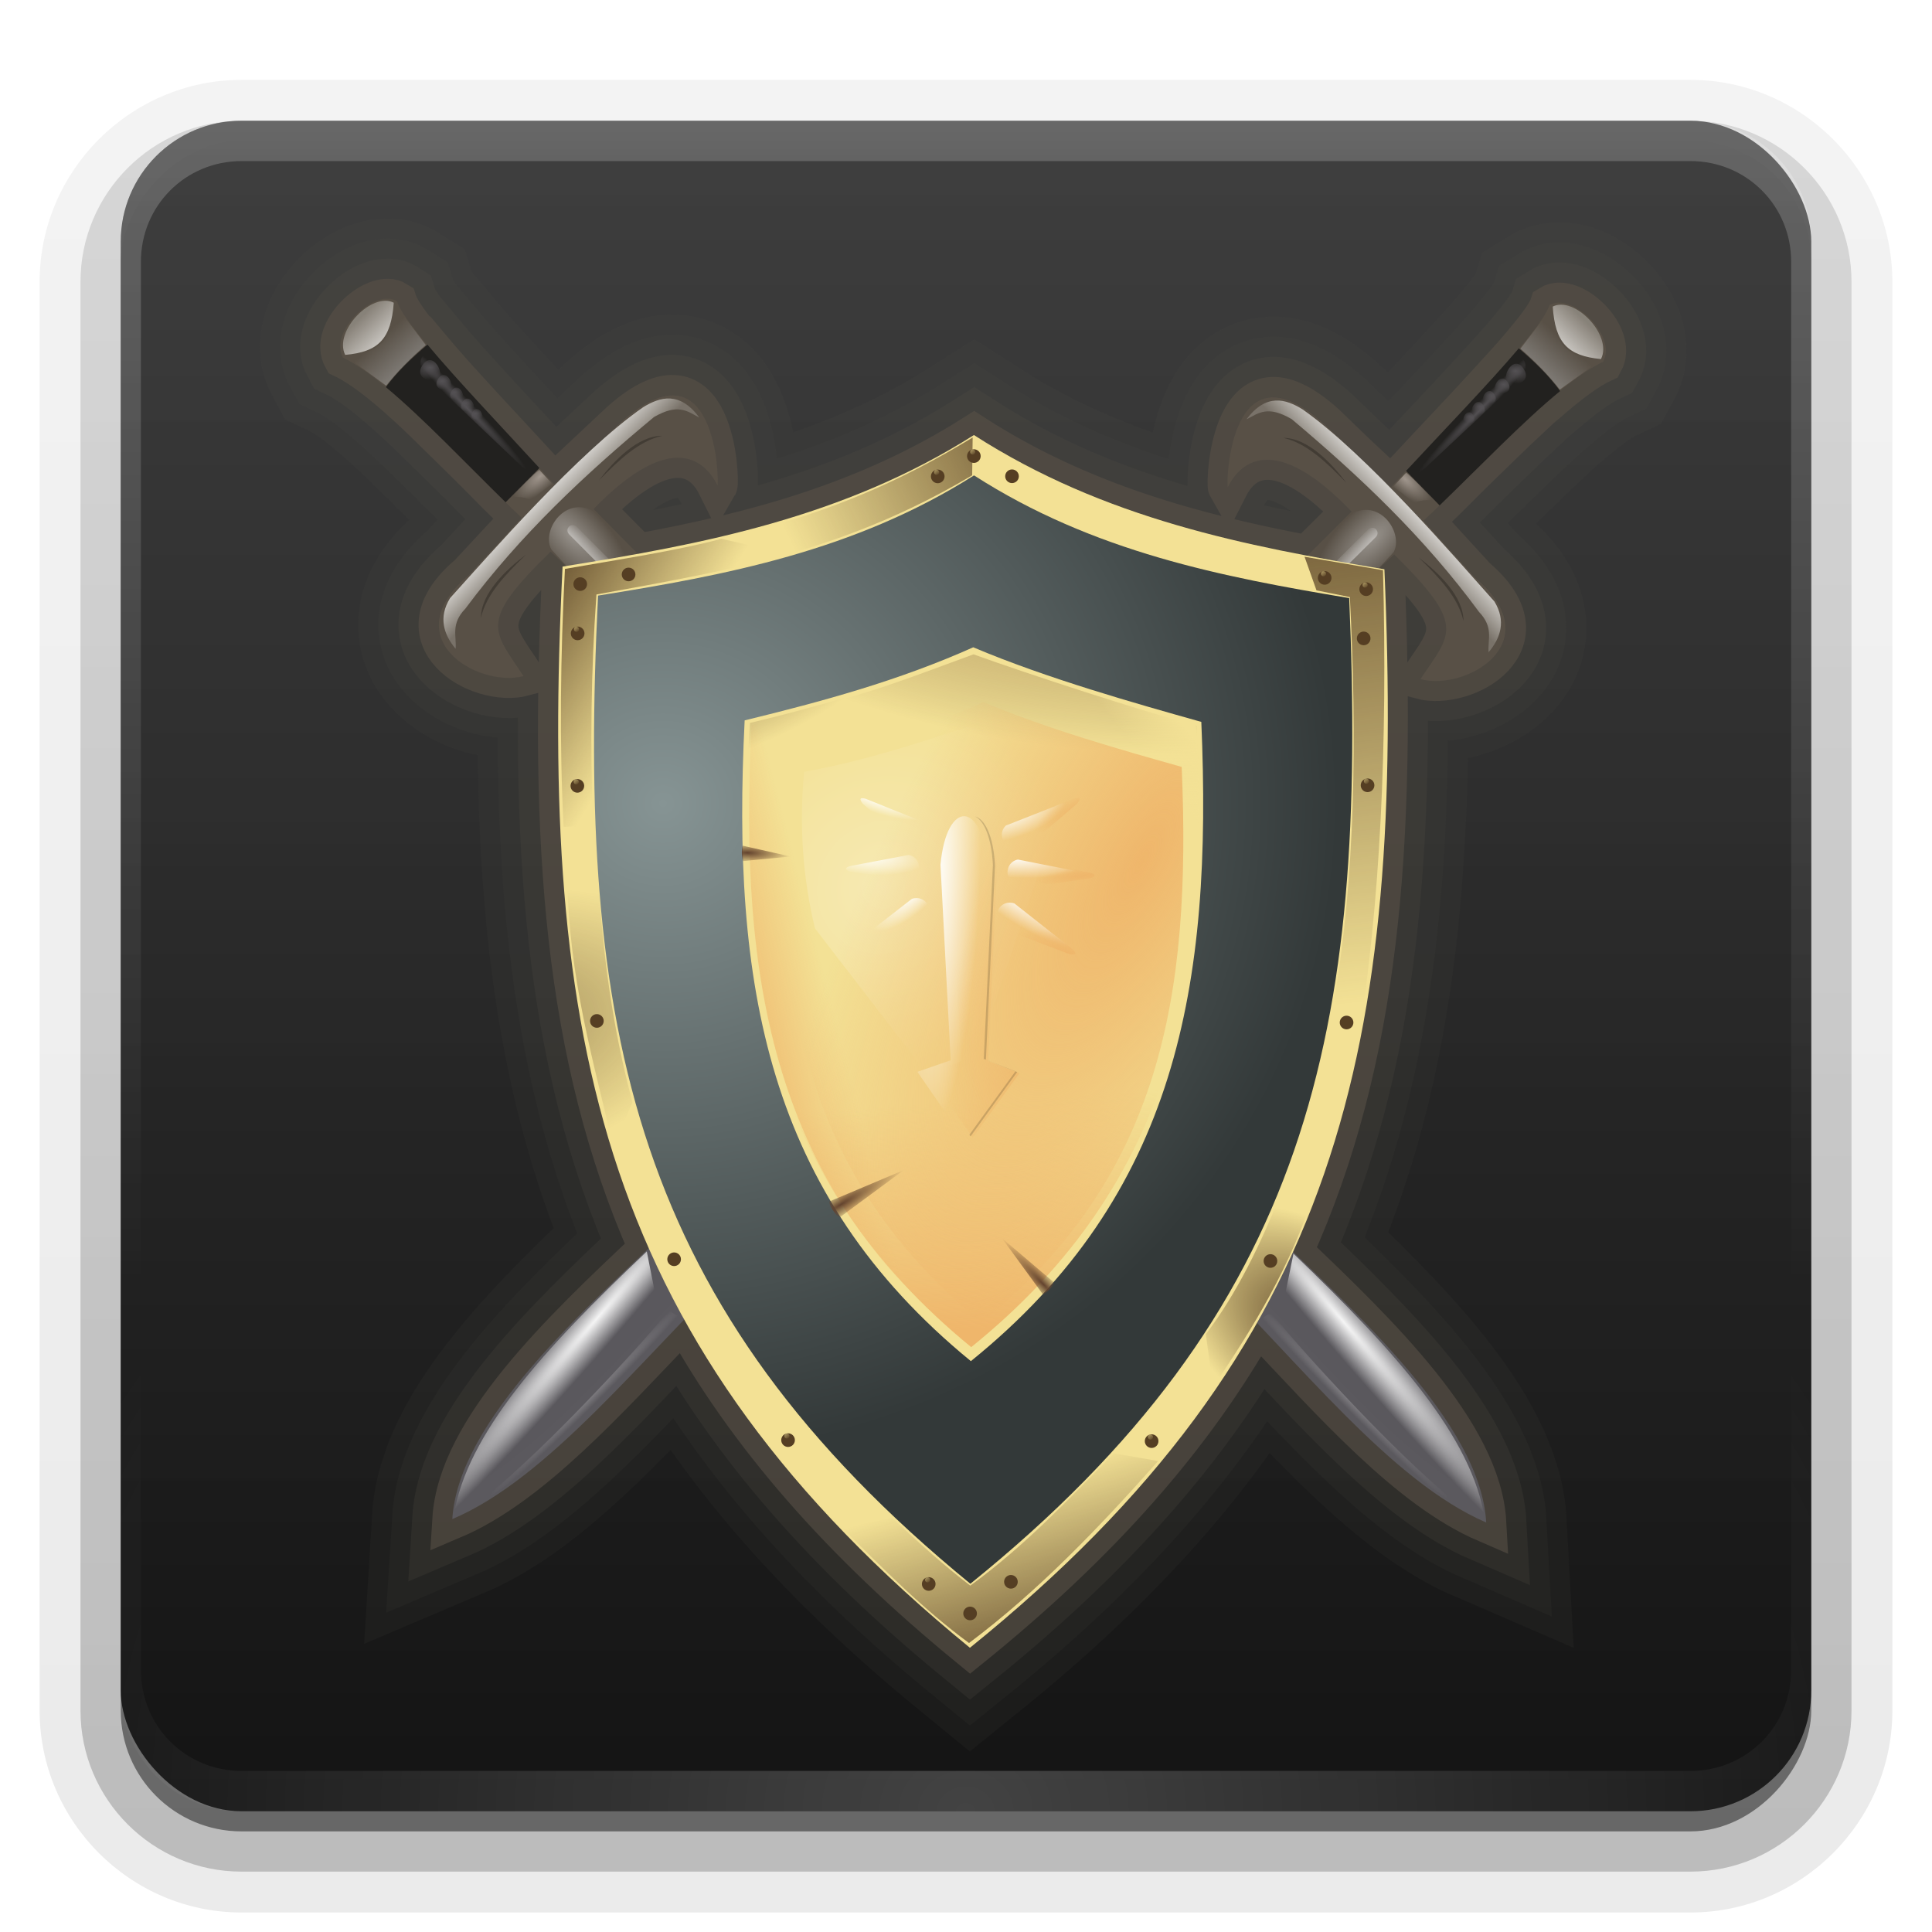 <?xml version="1.0" encoding="UTF-8"?>
<svg id="svg2408" width="96" height="96" version="1.0" xmlns="http://www.w3.org/2000/svg" xmlns:cc="http://creativecommons.org/ns#" xmlns:dc="http://purl.org/dc/elements/1.1/" xmlns:rdf="http://www.w3.org/1999/02/22-rdf-syntax-ns#" xmlns:xlink="http://www.w3.org/1999/xlink">
 <defs id="defs2410">
  <linearGradient id="ButtonShadow" x1="45.448" x2="45.448" y1="92.54" y2="7.016" gradientTransform="scale(1.006 .994)" gradientUnits="userSpaceOnUse">
   <stop id="stop3750" offset="0"/>
   <stop id="stop3752" stop-opacity=".588" offset="1"/>
  </linearGradient>
  <linearGradient id="linearGradient3737">
   <stop id="stop3739" stop-color="#fff" offset="0"/>
   <stop id="stop3741" stop-color="#fff" stop-opacity="0" offset="1"/>
  </linearGradient>
  <filter id="filter3174" color-interpolation-filters="sRGB">
   <feGaussianBlur id="feGaussianBlur3176" stdDeviation="1.71"/>
  </filter>
  <linearGradient id="linearGradient3188" x1="36.357" x2="36.357" y1="6" y2="63.893" gradientUnits="userSpaceOnUse" xlink:href="#linearGradient3737"/>
  <filter id="filter3794" x="-.192" y="-.192" width="1.384" height="1.384" color-interpolation-filters="sRGB">
   <feGaussianBlur id="feGaussianBlur3796" stdDeviation="5.28"/>
  </filter>
  <linearGradient id="linearGradient3613" x1="48" x2="48" y1="20.221" y2="138.66" gradientUnits="userSpaceOnUse" xlink:href="#linearGradient3737"/>
  <radialGradient id="radialGradient3619" cx="48" cy="90.172" r="42" gradientTransform="matrix(1.157 0 0 .996 -7.551 .197)" gradientUnits="userSpaceOnUse" xlink:href="#linearGradient3737"/>
  <clipPath id="clipPath3613">
   <rect id="rect3615" x="6" y="6" width="84" height="84" rx="6" ry="6" fill="#fff"/>
  </clipPath>
  <linearGradient id="linearGradient3680" x1="48" x2="48" y1="90" y2="5.988" gradientTransform="scale(1.006 .994)" gradientUnits="userSpaceOnUse">
   <stop id="stop4746" stop-color="#141414" offset="0"/>
   <stop id="stop4748" stop-color="#3c3c3c" stop-opacity=".969" offset="1"/>
  </linearGradient>
  <linearGradient id="ButtonShadow-0" x1="45.448" x2="45.448" y1="92.54" y2="7.016" gradientTransform="matrix(1.006 0 0 .994 100 0)" gradientUnits="userSpaceOnUse">
   <stop id="stop3750-8" offset="0"/>
   <stop id="stop3752-5" stop-opacity=".588" offset="1"/>
  </linearGradient>
  <linearGradient id="linearGradient3780" x1="32.251" x2="32.251" y1="6.132" y2="90.239" gradientTransform="matrix(1.024 0 0 1.012 -1.143 -98.071)" gradientUnits="userSpaceOnUse" xlink:href="#ButtonShadow-0"/>
  <linearGradient id="linearGradient3721" x1="32.251" x2="32.251" y1="6.132" y2="90.239" gradientTransform="translate(0,-97)" gradientUnits="userSpaceOnUse" xlink:href="#ButtonShadow-0"/>
  <radialGradient id="radialGradient3977" cx="-494.94" cy="458.35" r="6.133" gradientTransform="matrix(-1.155 1.155 .509 .509 -650.58 382.44)" gradientUnits="userSpaceOnUse" xlink:href="#linearGradient3737"/>
  <linearGradient id="linearGradient3979" x1="-494.18" x2="-491.04" y1="463.23" y2="459.76" gradientTransform="matrix(-1 0 0 1 -340.49 -414.36)" gradientUnits="userSpaceOnUse" xlink:href="#linearGradient3737"/>
  <linearGradient id="linearGradient3981" x1="-517.19" x2="-522.72" y1="434.79" y2="429.21" gradientTransform="matrix(-1 0 0 1 -339.81 -413.65)" gradientUnits="userSpaceOnUse" xlink:href="#linearGradient22800"/>
  <linearGradient id="linearGradient22800">
   <stop id="stop22802" stop-color="#fff" offset="0"/>
   <stop id="stop22804" stop-color="#f7f5ef" stop-opacity=".3" offset="1"/>
  </linearGradient>
  <linearGradient id="linearGradient3983" x1="-500.72" x2="-495.95" y1="452.21" y2="456.89" gradientTransform="matrix(-1 0 0 1 -340.49 -414.36)" gradientUnits="userSpaceOnUse" xlink:href="#linearGradient22819"/>
  <linearGradient id="linearGradient22819">
   <stop id="stop22821" stop-color="#fff" offset="0"/>
   <stop id="stop22823" stop-color="#f7f5ef" stop-opacity=".208" offset="1"/>
  </linearGradient>
  <radialGradient id="radialGradient3985" cx="-513.66" cy="434.55" r="1.079" gradientTransform="matrix(-.294 1.468 2.301 .462 -977.67 575.07)" gradientUnits="userSpaceOnUse" xlink:href="#linearGradient23011"/>
  <linearGradient id="linearGradient23011">
   <stop id="stop23013" stop-color="#545154" offset="0"/>
   <stop id="stop23015" stop-color="#545154" stop-opacity="0" offset="1"/>
  </linearGradient>
  <radialGradient id="radialGradient3987" cx="-513.66" cy="434.55" r="1.079" gradientTransform="matrix(-.219 1.093 1.714 .344 -685.62 435.51)" gradientUnits="userSpaceOnUse" xlink:href="#linearGradient23011"/>
  <radialGradient id="radialGradient3989" cx="-513.66" cy="434.55" r="1.079" gradientTransform="matrix(-.193 .96 1.505 .302 -583.04 386.95)" gradientUnits="userSpaceOnUse" xlink:href="#linearGradient23011"/>
  <radialGradient id="radialGradient3991" cx="-513.66" cy="434.55" r="1.079" gradientTransform="matrix(-.193 .96 1.505 .302 -584.49 388.41)" gradientUnits="userSpaceOnUse" xlink:href="#linearGradient23011"/>
  <radialGradient id="radialGradient3993" cx="-513.66" cy="434.55" r="1.079" gradientTransform="matrix(-.161 .803 1.259 .253 -462.5 330.43)" gradientUnits="userSpaceOnUse" xlink:href="#linearGradient23011"/>
  <radialGradient id="radialGradient3995" cx="-508.46" cy="443.37" r="7.446" gradientTransform="matrix(1.089 -1.135 -.084 -.081 759.45 -514.19)" gradientUnits="userSpaceOnUse" xlink:href="#linearGradient23011"/>
  <radialGradient id="radialGradient3997" cx="-499.97" cy="452.04" r="2.177" gradientTransform="matrix(1.526 1.376 .587 -.651 656.26 1018.4)" gradientUnits="userSpaceOnUse" xlink:href="#linearGradient23057"/>
  <linearGradient id="linearGradient23057">
   <stop id="stop23059" stop-color="#a0968d" offset="0"/>
   <stop id="stop23061" stop-color="#a0968d" stop-opacity="0" offset="1"/>
  </linearGradient>
  <linearGradient id="linearGradient3999" x1="-515.19" x2="-519.55" y1="436.25" y2="431.43" gradientTransform="matrix(-1 0 0 1 -339.81 -413.65)" gradientUnits="userSpaceOnUse" xlink:href="#linearGradient23068"/>
  <linearGradient id="linearGradient23068">
   <stop id="stop23070" stop-color="#898682" offset="0"/>
   <stop id="stop23072" stop-color="#898682" stop-opacity="0" offset="1"/>
  </linearGradient>
  <radialGradient id="radialGradient4001" cx="-501.28" cy="566.19" r="12.25" gradientTransform="matrix(2.313 2.695 .207 -.177 1193 1599)" gradientUnits="userSpaceOnUse" xlink:href="#linearGradient23335"/>
  <linearGradient id="linearGradient23335">
   <stop id="stop23337" stop-color="#f5f5f5" offset="0"/>
   <stop id="stop23339" stop-color="#f5f5f5" stop-opacity="0" offset="1"/>
  </linearGradient>
  <radialGradient id="radialGradient4003" cx="-483.87" cy="567.97" r="13.266" gradientTransform="matrix(1.016 1.018 .057 -.057 610.81 683.16)" gradientUnits="userSpaceOnUse" xlink:href="#linearGradient23346"/>
  <linearGradient id="linearGradient23346">
   <stop id="stop23348" stop-color="#7e7c80" offset="0"/>
   <stop id="stop23350" stop-color="#7e7c80" stop-opacity="0" offset="1"/>
  </linearGradient>
  <radialGradient id="radialGradient4005" cx="-494.94" cy="458.35" r="6.133" gradientTransform="matrix(1.155 1.155 -.509 .509 853.14 382.44)" gradientUnits="userSpaceOnUse" xlink:href="#linearGradient3737"/>
  <linearGradient id="linearGradient4007" x1="-494.18" x2="-491.04" y1="463.23" y2="459.76" gradientTransform="translate(543.06 -414.36)" gradientUnits="userSpaceOnUse" xlink:href="#linearGradient3737"/>
  <radialGradient id="radialGradient5220" cx="60.352" cy="88.899" r="50.282" gradientTransform="matrix(1.782 0 0 1.722 -47.195 -73.603)" gradientUnits="userSpaceOnUse">
   <stop id="stop5216" stop-color="#869494" offset="0"/>
   <stop id="stop5218" stop-color="#333939" offset="1"/>
  </radialGradient>
  <linearGradient id="linearGradient4009" x1="-517.19" x2="-522.72" y1="434.79" y2="429.21" gradientTransform="translate(542.38 -413.66)" gradientUnits="userSpaceOnUse" xlink:href="#linearGradient22800"/>
  <linearGradient id="linearGradient4011" x1="-500.72" x2="-495.95" y1="452.21" y2="456.89" gradientTransform="translate(543.06 -414.36)" gradientUnits="userSpaceOnUse" xlink:href="#linearGradient22819"/>
  <linearGradient id="linearGradient4013" x1="-498.86" x2="-478.53" y1="458.74" y2="471.12" gradientTransform="translate(543.06 -414.36)" gradientUnits="userSpaceOnUse" xlink:href="#linearGradient22874"/>
  <linearGradient id="linearGradient22874">
   <stop id="stop22876" stop-color="#553e23" offset="0"/>
   <stop id="stop22878" stop-color="#553e23" stop-opacity="0" offset="1"/>
  </linearGradient>
  <linearGradient id="linearGradient4015" x1="-428.5" x2="-466.5" y1="439.61" y2="457.86" gradientTransform="translate(543.06 -414.36)" gradientUnits="userSpaceOnUse" xlink:href="#linearGradient22874"/>
  <linearGradient id="linearGradient4017" x1="-400.22" x2="-390.85" y1="439.83" y2="520.09" gradientTransform="translate(543.06 -414.36)" gradientUnits="userSpaceOnUse" xlink:href="#linearGradient22874"/>
  <linearGradient id="linearGradient4019" x1="-431.56" x2="-439.57" y1="611.03" y2="584.34" gradientTransform="translate(543.06 -414.36)" gradientUnits="userSpaceOnUse" xlink:href="#linearGradient22874"/>
  <radialGradient id="radialGradient4021" cx="-450.86" cy="506.87" r="29.616" gradientTransform="matrix(-.164 1.217 -2.401 -.324 1257.5 748.31)" gradientUnits="userSpaceOnUse">
   <stop id="stop23364" stop-color="#efb66b" offset="0"/>
   <stop id="stop23366" stop-color="#553e23" stop-opacity="0" offset="1"/>
  </radialGradient>
  <radialGradient id="radialGradient4023" cx="-404.69" cy="564.1" r="7.16" gradientTransform="matrix(1.094 -1.528 2.615 1.873 -884.09 -1525)" gradientUnits="userSpaceOnUse" xlink:href="#linearGradient22874"/>
  <radialGradient id="radialGradient4025" cx="-498.91" cy="521.73" r="4.312" gradientTransform="matrix(7.768 -1.623 .863 4.128 3460.2 -2853.5)" gradientUnits="userSpaceOnUse">
   <stop id="stop22930" stop-color="#553e23" stop-opacity=".552" offset="0"/>
   <stop id="stop22932" stop-color="#553e23" stop-opacity="0" offset="1"/>
  </radialGradient>
  <radialGradient id="radialGradient4027" cx="-513.66" cy="434.55" r="1.079" gradientTransform="matrix(.294 1.468 -2.301 .462 1180.2 575.06)" gradientUnits="userSpaceOnUse" xlink:href="#linearGradient23011"/>
  <radialGradient id="radialGradient4029" cx="-513.66" cy="434.55" r="1.079" gradientTransform="matrix(.219 1.093 -1.714 .344 888.19 435.51)" gradientUnits="userSpaceOnUse" xlink:href="#linearGradient23011"/>
  <radialGradient id="radialGradient4031" cx="-513.66" cy="434.55" r="1.079" gradientTransform="matrix(.193 .96 -1.505 .302 785.61 386.95)" gradientUnits="userSpaceOnUse" xlink:href="#linearGradient23011"/>
  <radialGradient id="radialGradient4033" cx="-513.66" cy="434.55" r="1.079" gradientTransform="matrix(.193 .96 -1.505 .302 787.06 388.41)" gradientUnits="userSpaceOnUse" xlink:href="#linearGradient23011"/>
  <radialGradient id="radialGradient4035" cx="-513.66" cy="434.55" r="1.079" gradientTransform="matrix(.161 .803 -1.259 .253 665.07 330.43)" gradientUnits="userSpaceOnUse" xlink:href="#linearGradient23011"/>
  <radialGradient id="radialGradient4037" cx="-508.46" cy="443.37" r="7.446" gradientTransform="matrix(-1.089 -1.135 .084 -.081 -556.89 -514.19)" gradientUnits="userSpaceOnUse" xlink:href="#linearGradient23011"/>
  <radialGradient id="radialGradient4039" cx="-499.97" cy="452.04" r="2.177" gradientTransform="matrix(-1.526 1.376 -.587 -.651 -453.7 1018.4)" gradientUnits="userSpaceOnUse" xlink:href="#linearGradient23057"/>
  <linearGradient id="linearGradient4041" x1="-515.19" x2="-519.55" y1="436.25" y2="431.43" gradientTransform="translate(542.38 -413.66)" gradientUnits="userSpaceOnUse" xlink:href="#linearGradient23068"/>
  <linearGradient id="linearGradient4043" x1="-439.7" x2="-438.94" y1="446.14" y2="447.13" gradientUnits="userSpaceOnUse" xlink:href="#linearGradient23186"/>
  <linearGradient id="linearGradient23186">
   <stop id="stop23188" stop-color="#f3e195" offset="0"/>
   <stop id="stop23190" stop-color="#f3e195" stop-opacity="0" offset="1"/>
  </linearGradient>
  <radialGradient id="radialGradient4084" cx="-501.28" cy="566.19" r="12.25" gradientTransform="matrix(-2.313 2.695 -.207 -.177 -990.44 1599)" gradientUnits="userSpaceOnUse" xlink:href="#linearGradient23335"/>
  <radialGradient id="radialGradient4086" cx="-483.87" cy="567.97" r="13.266" gradientTransform="matrix(-1.016 1.018 -.057 -.057 -408.24 683.15)" gradientUnits="userSpaceOnUse" xlink:href="#linearGradient23346"/>
  <linearGradient id="linearGradient4088" x1="-413.75" x2="-418.93" y1="483.24" y2="487.54" gradientTransform="translate(543.06 -414.36)" gradientUnits="userSpaceOnUse" xlink:href="#linearGradient23186"/>
  <linearGradient id="linearGradient4090" x1="-441.59" x2="-443.5" y1="563.36" y2="533.36" gradientTransform="translate(543.06 -414.36)" gradientUnits="userSpaceOnUse" xlink:href="#linearGradient23397"/>
  <linearGradient id="linearGradient23397">
   <stop id="stop23399" stop-color="#efb66b" offset="0"/>
   <stop id="stop23401" stop-color="#efb66b" stop-opacity="0" offset="1"/>
  </linearGradient>
  <linearGradient id="linearGradient4092" x1="-473.76" x2="-460.15" y1="524.77" y2="521.23" gradientTransform="matrix(.974 0 0 .974 531.66 -399.37)" gradientUnits="userSpaceOnUse" xlink:href="#linearGradient23397"/>
  <radialGradient id="radialGradient4094" cx="-453.5" cy="507.27" r="10.888" gradientTransform="matrix(1.653 1.492 -1.577 1.747 1639.2 -119.08)" gradientUnits="userSpaceOnUse" xlink:href="#linearGradient3737"/>
  <filter id="filter23512" x="-.157" y="-.067" width="1.313" height="1.133">
   <feGaussianBlur id="feGaussianBlur23514" stdDeviation="1.422"/>
  </filter>
  <radialGradient id="radialGradient4096" cx="-430.89" cy="516.51" r="26.57" gradientTransform="matrix(-1.065 -.576 1.523 -2.819 -1121.7 1294.9)" gradientUnits="userSpaceOnUse" xlink:href="#linearGradient23397"/>
  <filter id="filter23582">
   <feGaussianBlur id="feGaussianBlur23584" stdDeviation="1.899"/>
  </filter>
  <radialGradient id="radialGradient4098" cx="-448.74" cy="515.61" r="6.077" gradientTransform="matrix(-.177 5.582 -.964 -.031 514.19 2610.3)" gradientUnits="userSpaceOnUse" xlink:href="#linearGradient3737"/>
  <radialGradient id="radialGradient4100" cx="-435.95" cy="498.85" r="4.282" gradientTransform="matrix(.232 .759 -1.754 .535 1082.4 144.61)" gradientUnits="userSpaceOnUse" xlink:href="#linearGradient3737"/>
  <radialGradient id="radialGradient4102" cx="-439.76" cy="502.68" r="4.847" gradientTransform="matrix(-.029 .576 -2.068 -.105 1133.7 392.47)" gradientUnits="userSpaceOnUse" xlink:href="#linearGradient3737"/>
  <radialGradient id="radialGradient4104" cx="-443.24" cy="508.88" r="4.731" gradientTransform="matrix(-.372 .552 -2.044 -1.376 982.45 1036.5)" gradientUnits="userSpaceOnUse" xlink:href="#linearGradient3737"/>
  <radialGradient id="radialGradient4106" cx="-414.29" cy="521.95" r="6.077" gradientTransform="matrix(-.071 -8.186 2.475 -.021 -1208.3 -3254.9)" gradientUnits="userSpaceOnUse" xlink:href="#linearGradient23397"/>
  <radialGradient id="radialGradient4108" cx="-393.68" cy="493.93" r="4.282" gradientTransform="matrix(-.198 -.434 1.389 -.633 -648.2 221.94)" gradientUnits="userSpaceOnUse" xlink:href="#linearGradient23397"/>
  <radialGradient id="radialGradient4110" cx="-392.23" cy="506.21" r="4.847" gradientTransform="matrix(-.027 -.226 1.331 -.156 -568.11 79.205)" gradientUnits="userSpaceOnUse" xlink:href="#linearGradient23397"/>
  <radialGradient id="radialGradient4112" cx="-399.51" cy="507.41" r="4.731" gradientTransform="matrix(.156 -.507 1.417 .437 -542.94 -325.1)" gradientUnits="userSpaceOnUse" xlink:href="#linearGradient23397"/>
  <radialGradient id="radialGradient4114" cx="-435.77" cy="498.5" r="4.282" gradientTransform="matrix(1.58 .546 .137 -.396 708.69 514.08)" gradientUnits="userSpaceOnUse" xlink:href="#linearGradient3737"/>
  <radialGradient id="radialGradient4116" cx="-441.26" cy="500.1" r="4.847" gradientTransform="matrix(1.641 .135 .043 -.522 789.86 406.93)" gradientUnits="userSpaceOnUse" xlink:href="#linearGradient3737"/>
  <radialGradient id="radialGradient4118" cx="-443.24" cy="508.88" r="4.731" gradientTransform="matrix(.352 .4 1.116 -.981 -318.49 767.83)" gradientUnits="userSpaceOnUse" xlink:href="#linearGradient3737"/>
  <radialGradient id="radialGradient4120" cx="-520.44" cy="530.12" r="1.086" gradientTransform="matrix(1.438 .031 -.387 18.024 520.18 -8982.6)" gradientUnits="userSpaceOnUse" xlink:href="#linearGradient23709"/>
  <linearGradient id="linearGradient23709">
   <stop id="stop23711" stop-color="#63432e" offset="0"/>
   <stop id="stop23713" stop-color="#63432e" stop-opacity="0" offset="1"/>
  </linearGradient>
  <filter id="filter23829">
   <feGaussianBlur id="feGaussianBlur23831" stdDeviation="0.073"/>
  </filter>
  <filter id="filter23876">
   <feGaussianBlur id="feGaussianBlur23878" stdDeviation="0.228"/>
  </filter>
  <radialGradient id="radialGradient4130" cx="-481.88" cy="482.49" r="10.474" gradientTransform="matrix(.347 .907 -2.334 .893 1360.9 69.121)" gradientUnits="userSpaceOnUse" xlink:href="#linearGradient22874"/>
 </defs>
 <g id="layer2" display="none">
  <rect id="rect3745" x="5" y="7" width="86" height="85" rx="6" ry="6" fill="url(#ButtonShadow)" filter="url(#filter3174)" opacity=".9"/>
 </g>
 <g id="layer4">
  <path id="path3786" transform="scale(1,-1)" d="m12-95.031c-5.511 0-10.031 4.52-10.031 10.031v71c0 5.511 4.52 10.031 10.031 10.031h72c5.511 0 10.031-4.52 10.031-10.031v-71c0-5.511-4.52-10.031-10.031-10.031h-72z" fill="url(#linearGradient3780)" opacity=".08"/>
  <path id="path3778" transform="scale(1,-1)" d="m12-94.031c-4.972 0-9.031 4.06-9.031 9.031v71c0 4.972 4.06 9.031 9.031 9.031h72c4.972 0 9.031-4.06 9.031-9.031v-71c0-4.972-4.06-9.031-9.031-9.031h-72z" fill="url(#linearGradient3780)" opacity=".1"/>
  <path id="path3770" transform="scale(1,-1)" d="m12-93c-4.409 0-8 3.591-8 8v71c0 4.409 3.591 8 8 8h72c4.409 0 8-3.591 8-8v-71c0-4.409-3.591-8-8-8h-72z" fill="url(#linearGradient3780)" opacity=".2"/>
  <rect id="rect3723" transform="scale(1,-1)" x="5" y="-92" width="86" height="85" rx="7" ry="7" fill="url(#linearGradient3780)" opacity=".3"/>
  <rect id="rect3716" transform="scale(1,-1)" x="6" y="-91" width="84" height="84" rx="6" ry="6" fill="url(#linearGradient3721)" opacity=".45"/>
 </g>
 <g id="layer1">
  <rect id="rect3677" x="6" y="6" width="84" height="84" rx="6" ry="6" fill="url(#linearGradient3680)"/>
  <path id="rect3728" d="m12 6c-3.324 0-6 2.676-6 6v72c0 0.335 0.041 0.651 0.094 0.969 0.049 0.296 0.097 0.597 0.188 0.875 0.01 0.03 0.021 0.064 0.031 0.094 0.099 0.288 0.235 0.547 0.375 0.812 0.145 0.274 0.316 0.536 0.5 0.781s0.374 0.473 0.594 0.688c0.44 0.428 0.943 0.815 1.5 1.094 0.279 0.14 0.573 0.247 0.875 0.344-0.256-0.1-0.487-0.236-0.719-0.375-0.007-0.004-0.024 0.004-0.031 0-0.032-0.019-0.062-0.043-0.094-0.062-0.12-0.077-0.231-0.164-0.344-0.25-0.106-0.081-0.213-0.161-0.312-0.25-0.178-0.161-0.347-0.345-0.5-0.531-0.108-0.13-0.218-0.265-0.312-0.406-0.025-0.038-0.038-0.086-0.062-0.125-0.065-0.103-0.13-0.205-0.188-0.312-0.101-0.195-0.206-0.416-0.281-0.625-0.008-0.022-0.024-0.041-0.031-0.062-0.032-0.092-0.036-0.187-0.062-0.281-0.03-0.107-0.07-0.203-0.094-0.312-0.073-0.342-0.125-0.698-0.125-1.062v-72c0-2.782 2.218-5 5-5h72c2.782 0 5 2.218 5 5v72c0 0.364-0.052 0.721-0.125 1.062-0.044 0.207-0.088 0.398-0.156 0.594-0.008 0.022-0.023 0.041-0.031 0.062-0.063 0.174-0.138 0.367-0.219 0.531-0.042 0.083-0.079 0.17-0.125 0.25-0.055 0.097-0.127 0.188-0.188 0.281-0.094 0.141-0.205 0.276-0.312 0.406-0.143 0.174-0.303 0.347-0.469 0.5-0.011 0.01-0.02 0.021-0.031 0.031-0.138 0.126-0.285 0.234-0.438 0.344-0.103 0.073-0.204 0.153-0.312 0.219-0.007 0.004-0.024-0.004-0.031 0-0.232 0.139-0.463 0.275-0.719 0.375 0.302-0.097 0.596-0.204 0.875-0.344 0.557-0.279 1.06-0.666 1.5-1.094 0.22-0.214 0.409-0.442 0.594-0.688s0.355-0.508 0.5-0.781c0.14-0.265 0.276-0.525 0.375-0.812 0.01-0.031 0.021-0.063 0.031-0.094 0.09-0.278 0.139-0.579 0.188-0.875 0.052-0.318 0.094-0.634 0.094-0.969v-72c0-3.324-2.676-6-6-6z" fill="url(#linearGradient3188)" opacity=".2"/>
  <path id="path3615" d="m12 90c-3.324 0-6-2.676-6-6v-2-68-2c0-0.335 0.041-0.651 0.094-0.969 0.049-0.296 0.097-0.597 0.188-0.875 0.01-0.03 0.021-0.064 0.031-0.094 0.099-0.288 0.235-0.547 0.375-0.812 0.145-0.274 0.316-0.536 0.5-0.781s0.374-0.473 0.594-0.688c0.44-0.428 0.943-0.815 1.5-1.094 0.279-0.14 0.573-0.247 0.875-0.344-0.256 0.1-0.487 0.236-0.719 0.375-0.007 0.004-0.024-0.004-0.031 0-0.032 0.019-0.062 0.043-0.094 0.062-0.12 0.077-0.231 0.164-0.344 0.25-0.106 0.081-0.213 0.161-0.312 0.25-0.178 0.161-0.347 0.345-0.5 0.531-0.108 0.13-0.218 0.265-0.312 0.406-0.025 0.038-0.038 0.086-0.062 0.125-0.065 0.103-0.13 0.205-0.188 0.312-0.101 0.195-0.206 0.416-0.281 0.625-0.008 0.022-0.024 0.041-0.031 0.062-0.032 0.092-0.036 0.187-0.062 0.281-0.03 0.107-0.07 0.203-0.094 0.312-0.073 0.342-0.125 0.698-0.125 1.062v2 68 2c0 2.782 2.218 5 5 5h2 68 2c2.782 0 5-2.218 5-5v-2-68-2c0-0.364-0.052-0.721-0.125-1.062-0.044-0.207-0.088-0.398-0.156-0.594-0.008-0.022-0.023-0.041-0.031-0.062-0.063-0.174-0.138-0.367-0.219-0.531-0.042-0.083-0.079-0.17-0.125-0.25-0.055-0.097-0.127-0.188-0.188-0.281-0.094-0.141-0.205-0.276-0.312-0.406-0.143-0.174-0.303-0.347-0.469-0.5-0.011-0.01-0.02-0.021-0.031-0.031-0.138-0.126-0.285-0.234-0.438-0.344-0.103-0.073-0.204-0.153-0.312-0.219-0.007-0.004-0.024 0.004-0.031 0-0.232-0.139-0.463-0.275-0.719-0.375 0.302 0.097 0.596 0.204 0.875 0.344 0.557 0.279 1.06 0.666 1.5 1.094 0.22 0.214 0.409 0.442 0.594 0.688s0.355 0.508 0.5 0.781c0.14 0.265 0.276 0.525 0.375 0.812 0.01 0.031 0.021 0.063 0.031 0.094 0.09 0.278 0.139 0.579 0.188 0.875 0.052 0.318 0.094 0.634 0.094 0.969v2 68 2c0 3.324-2.676 6-6 6h-72z" fill="url(#radialGradient3619)" opacity=".2"/>
  <g id="g17" transform="translate(-59.795 24.815)" stroke-width="1.317">
   <g id="g5316" transform="matrix(.124 -.111 .111 .124 -18.051 55.462)">
    <g id="g4850-6" transform="matrix(-.104 -.995 -.995 .104 469.13 91.287)" stroke-width="1.317">
     <g id="g4441" transform="matrix(-4.462 -4.019 -4.019 4.462 114.05 -214.89)" fill="#2e3436" stroke="#585046">
      <path id="path5602" d="m18.906 14.531c-1.158-0.022-2.854 1.778-2.219 2.938 0.868 0.405 1.927 1.228 3.062 2.25 0.656 0.589 1.311 1.23 2 1.906 0.51 0.501 1.022 0.994 1.531 1.5 0.505 0.502 1.012 1.027 1.5 1.5l0.031-0.031c0.261 0.253 0.529 0.545 0.781 0.781l-2.625 2.844c-3.74 3.159 0.47 5.637 2.75 5.031-1.513-2.303-2.313-2.633 1.312-6.188l0.75 0.719c-0.052 0.009-0.104 0.023-0.156 0.031-0.629 13.563 0.135 24.32 4.406 33.875-4.337 4.108-9.457 9.006-9.719 13.469 3.901-1.669 7.681-5.969 11.469-9.938 3.173 5.687 7.785 10.968 14.281 16.25 6.472-5.263 11.047-10.525 14.219-16.188 3.768 3.951 7.526 8.215 11.406 9.875-0.261-4.441-5.332-9.31-9.656-13.406 4.298-9.572 5.068-20.341 4.438-33.938-0.083-0.014-0.167-0.018-0.25-0.031l0.75-0.719c3.626 3.554 2.826 3.885 1.312 6.188 2.28 0.606 6.49-1.873 2.75-5.031l-2.625-2.844c0.252-0.236 0.52-0.528 0.781-0.781l0.031 0.031c0.488-0.473 0.995-0.998 1.5-1.5 0.509-0.506 1.021-0.999 1.531-1.5 0.508-0.499 1.007-0.98 1.5-1.438 0.176-0.163 0.328-0.314 0.5-0.469 0.138-0.124 0.271-0.226 0.406-0.344 0.979-0.854 1.893-1.55 2.656-1.906 0.726-1.325-1.577-3.491-2.656-2.812-0.139 0.441-0.74 1.218-1.531 2.156-0.373 0.443-0.798 0.904-1.25 1.406-1.356 1.508-2.983 3.212-4.344 4.688v0.031c-0.226 0.245-0.513 0.552-0.719 0.781l-1.844-1.719-1.469-1.406c-4.721-4.235-4.913 2.982-4.812 3.156 0.863-1.712 2.772-2.326 6.156 1.188l-2.188 2.188c-5.635-1.051-11.299-2.557-16.594-5.938-5.325 3.399-11.021 4.917-16.688 5.969l-2.219-2.219c3.385-3.513 5.294-2.9 6.156-1.188 0.101-0.174-0.091-7.391-4.812-3.156l-3.312 3.125c-0.211-0.234-0.488-0.561-0.719-0.812-1.261-1.367-2.741-2.921-4.031-4.344-0.11-0.12-0.206-0.226-0.312-0.344-0.452-0.503-0.877-0.994-1.25-1.438-0.011 0.009-0.02 0.022-0.031 0.031-0.785-0.931-1.362-1.718-1.5-2.156-0.135-0.085-0.272-0.122-0.438-0.125z" opacity=".1" stroke-width="8"/>
      <path id="path4439" d="m18.906 14.531c-1.158-0.022-2.854 1.778-2.219 2.938 0.868 0.405 1.927 1.228 3.062 2.25 0.656 0.589 1.311 1.23 2 1.906 0.51 0.501 1.022 0.994 1.531 1.5 0.505 0.502 1.012 1.027 1.5 1.5l0.031-0.031c0.261 0.253 0.529 0.545 0.781 0.781l-2.625 2.844c-3.74 3.159 0.47 5.637 2.75 5.031-1.513-2.303-2.313-2.633 1.312-6.188l0.75 0.719c-0.052 0.009-0.104 0.023-0.156 0.031-0.629 13.563 0.135 24.32 4.406 33.875-4.337 4.108-9.457 9.006-9.719 13.469 3.901-1.669 7.681-5.969 11.469-9.938 3.173 5.687 7.785 10.968 14.281 16.25 6.472-5.263 11.047-10.525 14.219-16.188 3.768 3.951 7.526 8.215 11.406 9.875-0.261-4.441-5.332-9.31-9.656-13.406 4.298-9.572 5.068-20.341 4.438-33.938-0.083-0.014-0.167-0.018-0.25-0.031l0.75-0.719c3.626 3.554 2.826 3.885 1.312 6.188 2.28 0.606 6.49-1.873 2.75-5.031l-2.625-2.844c0.252-0.236 0.52-0.528 0.781-0.781l0.031 0.031c0.488-0.473 0.995-0.998 1.5-1.5 0.509-0.506 1.021-0.999 1.531-1.5 0.508-0.499 1.007-0.98 1.5-1.438 0.176-0.163 0.328-0.314 0.5-0.469 0.138-0.124 0.271-0.226 0.406-0.344 0.979-0.854 1.893-1.55 2.656-1.906 0.726-1.325-1.577-3.491-2.656-2.812-0.139 0.441-0.74 1.218-1.531 2.156-0.373 0.443-0.798 0.904-1.25 1.406-1.356 1.508-2.983 3.212-4.344 4.688v0.031c-0.226 0.245-0.513 0.552-0.719 0.781l-1.844-1.719-1.469-1.406c-4.721-4.235-4.913 2.982-4.812 3.156 0.863-1.712 2.772-2.326 6.156 1.188l-2.188 2.188c-5.635-1.051-11.299-2.557-16.594-5.938-5.325 3.399-11.021 4.917-16.688 5.969l-2.219-2.219c3.385-3.513 5.294-2.9 6.156-1.188 0.101-0.174-0.091-7.391-4.812-3.156l-3.312 3.125c-0.211-0.234-0.488-0.561-0.719-0.812-1.261-1.367-2.741-2.921-4.031-4.344-0.11-0.12-0.206-0.226-0.312-0.344-0.452-0.503-0.877-0.994-1.25-1.438-0.011 0.009-0.02 0.022-0.031 0.031-0.785-0.931-1.362-1.718-1.5-2.156-0.135-0.085-0.272-0.122-0.438-0.125z" opacity=".1" stroke-width="6"/>
      <path id="path4437" d="m18.906 14.531c-1.158-0.022-2.854 1.778-2.219 2.938 0.868 0.405 1.927 1.228 3.062 2.25 0.656 0.589 1.311 1.23 2 1.906 0.51 0.501 1.022 0.994 1.531 1.5 0.505 0.502 1.012 1.027 1.5 1.5l0.031-0.031c0.261 0.253 0.529 0.545 0.781 0.781l-2.625 2.844c-3.74 3.159 0.47 5.637 2.75 5.031-1.513-2.303-2.313-2.633 1.312-6.188l0.75 0.719c-0.052 0.009-0.104 0.023-0.156 0.031-0.629 13.563 0.135 24.32 4.406 33.875-4.337 4.108-9.457 9.006-9.719 13.469 3.901-1.669 7.681-5.969 11.469-9.938 3.173 5.687 7.785 10.968 14.281 16.25 6.472-5.263 11.047-10.525 14.219-16.188 3.768 3.951 7.526 8.215 11.406 9.875-0.261-4.441-5.332-9.31-9.656-13.406 4.298-9.572 5.068-20.341 4.438-33.938-0.083-0.014-0.167-0.018-0.25-0.031l0.75-0.719c3.626 3.554 2.826 3.885 1.312 6.188 2.28 0.606 6.49-1.873 2.75-5.031l-2.625-2.844c0.252-0.236 0.52-0.528 0.781-0.781l0.031 0.031c0.488-0.473 0.995-0.998 1.5-1.5 0.509-0.506 1.021-0.999 1.531-1.5 0.508-0.499 1.007-0.98 1.5-1.438 0.176-0.163 0.328-0.314 0.5-0.469 0.138-0.124 0.271-0.226 0.406-0.344 0.979-0.854 1.893-1.55 2.656-1.906 0.726-1.325-1.577-3.491-2.656-2.812-0.139 0.441-0.74 1.218-1.531 2.156-0.373 0.443-0.798 0.904-1.25 1.406-1.356 1.508-2.983 3.212-4.344 4.688v0.031c-0.226 0.245-0.513 0.552-0.719 0.781l-1.844-1.719-1.469-1.406c-4.721-4.235-4.913 2.982-4.812 3.156 0.863-1.712 2.772-2.326 6.156 1.188l-2.188 2.188c-5.635-1.051-11.299-2.557-16.594-5.938-5.325 3.399-11.021 4.917-16.688 5.969l-2.219-2.219c3.385-3.513 5.294-2.9 6.156-1.188 0.101-0.174-0.091-7.391-4.812-3.156l-3.312 3.125c-0.211-0.234-0.488-0.561-0.719-0.812-1.261-1.367-2.741-2.921-4.031-4.344-0.11-0.12-0.206-0.226-0.312-0.344-0.452-0.503-0.877-0.994-1.25-1.438-0.011 0.009-0.02 0.022-0.031 0.031-0.785-0.931-1.362-1.718-1.5-2.156-0.135-0.085-0.272-0.122-0.438-0.125z" opacity=".2" stroke-width="4"/>
      <path id="path3573" d="m18.906 14.531c-1.158-0.022-2.854 1.778-2.219 2.938 0.868 0.405 1.927 1.228 3.062 2.25 0.656 0.589 1.311 1.23 2 1.906 0.51 0.501 1.022 0.994 1.531 1.5 0.505 0.502 1.012 1.027 1.5 1.5l0.031-0.031c0.261 0.253 0.529 0.545 0.781 0.781l-2.625 2.844c-3.74 3.159 0.47 5.637 2.75 5.031-1.513-2.303-2.313-2.633 1.312-6.188l0.75 0.719c-0.052 0.009-0.104 0.023-0.156 0.031-0.629 13.563 0.135 24.32 4.406 33.875-4.337 4.108-9.457 9.006-9.719 13.469 3.901-1.669 7.681-5.969 11.469-9.938 3.173 5.687 7.785 10.968 14.281 16.25 6.472-5.263 11.047-10.525 14.219-16.188 3.768 3.951 7.526 8.215 11.406 9.875-0.261-4.441-5.332-9.31-9.656-13.406 4.298-9.572 5.068-20.341 4.438-33.938-0.083-0.014-0.167-0.018-0.25-0.031l0.75-0.719c3.626 3.554 2.826 3.885 1.312 6.188 2.28 0.606 6.49-1.873 2.75-5.031l-2.625-2.844c0.252-0.236 0.52-0.528 0.781-0.781l0.031 0.031c0.488-0.473 0.995-0.998 1.5-1.5 0.509-0.506 1.021-0.999 1.531-1.5 0.508-0.499 1.007-0.98 1.5-1.438 0.176-0.163 0.328-0.314 0.5-0.469 0.138-0.124 0.271-0.226 0.406-0.344 0.979-0.854 1.893-1.55 2.656-1.906 0.726-1.325-1.577-3.491-2.656-2.812-0.139 0.441-0.74 1.218-1.531 2.156-0.373 0.443-0.798 0.904-1.25 1.406-1.356 1.508-2.983 3.212-4.344 4.688v0.031c-0.226 0.245-0.513 0.552-0.719 0.781l-1.844-1.719-1.469-1.406c-4.721-4.235-4.913 2.982-4.812 3.156 0.863-1.712 2.772-2.326 6.156 1.188l-2.188 2.188c-5.635-1.051-11.299-2.557-16.594-5.938-5.325 3.399-11.021 4.917-16.688 5.969l-2.219-2.219c3.385-3.513 5.294-2.9 6.156-1.188 0.101-0.174-0.091-7.391-4.812-3.156l-3.312 3.125c-0.211-0.234-0.488-0.561-0.719-0.812-1.261-1.367-2.741-2.921-4.031-4.344-0.11-0.12-0.206-0.226-0.312-0.344-0.452-0.503-0.877-0.994-1.25-1.438-0.011 0.009-0.02 0.022-0.031 0.031-0.785-0.931-1.362-1.718-1.5-2.156-0.135-0.085-0.272-0.122-0.438-0.125z" opacity=".6" stroke-width="2"/>
     </g>
     <g id="g3751" transform="matrix(-1.672 -1.506 -1.506 1.672 29.983 -211.65)">
      <g id="g3753">
       <path id="path3755" d="m147.94 28.911c-12.598-11.301-13.085 7.939-12.816 8.404 2.302-4.568 7.39-6.206 16.42 3.168l-7.67 7.697 6.099 4.773 7.252-6.793c9.675 9.484 7.569 10.372 3.531 16.516 6.084 1.616 17.265-4.987 7.286-13.416l-6.958-7.589c7.864-7.364 17.592-18.262 23.768-21.142 1.937-3.536-4.263-9.321-7.143-7.51-1.174 3.719-13.665 16.135-20.927 24.203z" fill="#585046"/>
       <path id="path3757" d="m151.77 40.65-6.578 6.19 7.149 4.196 4.791-5.164c1.32-2.371-1.542-7.001-5.362-5.222z" fill="url(#radialGradient3977)" opacity=".369"/>
       <path id="path3759" d="m140.22 135-7.625 6.25c12.328 11.966 24.567 27.826 37.25 33.25-0.774-13.167-17.533-27.958-29.625-39.5z" fill="#5d5b60" fill-opacity=".941"/>
       <path id="path3761" d="m153.8 42.81-5.045 5.045 1.009 1.009 5.045-5.045c0.591-0.71-0.275-1.581-1.009-1.009z" fill="url(#linearGradient3979)"/>
       <path id="path3763" d="m173.66 18.753c2.016 1.719 3.938 3.524 5.5 5.656-4.933 4.066-10.701 10.14-15.938 15.219l-4.469-4.562c4.84-5.248 10.927-11.58 14.906-16.312z" fill="#22211f"/>
       <path id="path3765" d="m178.14 13.209c0.338 4.8 1.989 6.533 6.422 6.938 1.577-3.174-3.581-8.422-6.422-6.938z" fill="url(#linearGradient3981)"/>
       <path id="path3767" d="m145.02 26.96c-2.282-1.408-4.85-2.155-7.46 1.345 1.614-0.846 2.811-1.903 6.007-0.054 9.083 7.586 17.646 15.634 24.938 25.5 1.956 2.033 1.144 3.603 1.276 5.332 1.596-1.905 2.327-4.154 0.758-6.725-5.234-5.823-16.984-19.436-25.52-25.398z" fill="url(#linearGradient3983)"/>
       <path id="path3769" d="m142.46 30.736c3.237 0.004 6.362 3.272 8.393 5.946-2.641-2.701-5.258-5.242-8.393-5.946z" opacity=".252"/>
       <path id="path3771" d="m166.44 54.954c-4e-3 -3.237-3.272-6.362-5.946-8.393 2.701 2.641 5.242 5.258 5.946 8.393z" opacity=".252"/>
       <path id="path3773" d="m174.5 21.824c-1.158-2.459-3.204 0.083-2.377 1.921 0.912-0.146 2.999-0.325 2.377-1.921z" fill="url(#radialGradient3985)"/>
       <path id="path3775" d="m172.36 23.529c-0.862-1.831-2.386 0.062-1.77 1.431 0.679-0.109 2.233-0.242 1.77-1.431z" fill="url(#radialGradient3987)"/>
       <path id="path3777" d="m170.55 25.093c-0.757-1.608-2.096 0.054-1.555 1.257 0.597-0.096 1.962-0.213 1.555-1.257z" fill="url(#radialGradient3989)"/>
       <path id="path3779" d="m169.1 26.552c-0.757-1.608-2.096 0.054-1.555 1.257 0.597-0.096 1.962-0.213 1.555-1.257z" fill="url(#radialGradient3991)"/>
       <path id="path3781" d="m167.72 27.813c-0.633-1.345-1.753 0.046-1.3 1.051 0.499-0.08 1.641-0.178 1.3-1.051z" fill="url(#radialGradient3993)"/>
       <path id="path3783" d="m174.22 22.49c1.032-2.025-0.427-3.123-1.375-2.062-4.36 4.949-7.565 8.796-12.984 14.234-0.513 0.589 0.144 1.046 1.242 0.195z" fill="url(#radialGradient3995)"/>
       <path id="path3785" d="m162.37 38.949c-0.737-0.952-2.985-3.201-3.602-3.646l-1.746 1.878c0.499 0.296 2.017 1.416 2.718 2.143 0.982-0.395 1.854-0.452 2.63-0.376z" fill="url(#radialGradient3997)"/>
       <path id="path3787" d="m184.35 20.41c-4.897-0.782-6.001-2.485-6.298-7.093l-4.176 5.48c2.022 1.765 3.798 3.565 5.237 5.414z" fill="url(#linearGradient3999)"/>
       <path id="path3789" d="m144.17 138.93-1.103 5.463 26.601 29.673c-1.734-10.873-11.656-21.969-25.498-35.136z" fill="url(#radialGradient4001)"/>
       <path id="path3791" d="m141.26 146.75-1.781 1.047c8.84 8.023 19.632 21.071 26.531 24.203-9.149-7.218-23.265-23.126-24.75-25.25z" fill="url(#radialGradient4003)"/>
       <path id="path3793" d="m54.624 28.907c12.598-11.301 13.085 7.939 12.816 8.404-2.302-4.568-7.39-6.206-16.42 3.168l7.67 7.697-6.099 4.773-7.252-6.793c-9.675 9.484-7.569 10.372-3.531 16.516-6.084 1.616-17.265-4.987-7.286-13.416l6.958-7.589c-7.864-7.364-17.592-18.262-23.768-21.142-1.937-3.536 4.263-9.321 7.143-7.51 1.174 3.719 13.665 16.135 20.927 24.203z" fill="#585046"/>
       <path id="path3795" d="m50.799 40.647 6.578 6.19-7.149 4.196-4.791-5.164c-1.32-2.371 1.542-7.001 5.362-5.222z" fill="url(#radialGradient4005)" opacity=".369"/>
       <path id="path3797" d="m62.35 135 7.625 6.25c-12.328 11.966-24.567 27.826-37.25 33.25 0.774-13.167 17.533-27.958 29.625-39.5z" fill="#5d5b60" fill-opacity=".941"/>
       <path id="path3799" d="m48.763 42.806 5.045 5.045-1.009 1.009-5.045-5.045c-0.591-0.71 0.275-1.581 1.009-1.009z" fill="url(#linearGradient4007)"/>
       <path id="path3801" d="m101.43 30.498c-17.341 11.07-36.147 14.631-54.5 17.625-2.914 62.877 5.373 103.27 54.5 143.22 49.127-39.948 57.414-80.341 54.5-143.22-18.353-2.994-37.159-6.554-54.5-17.625z" fill="#f3e195"/>
       <path id="path3803" d="m101.46 35.851c-15.849 10.118-33.037 13.372-49.81 16.108-2.663 57.467 4.911 94.384 49.81 130.89 44.899-36.511 52.474-73.428 49.81-130.89-16.773-2.736-33.961-5.99-49.81-16.108z" fill="url(#radialGradient5220)"/>
       <path id="path3805" d="m101.43 58.65c-9.901 4.472-19.997 7.246-30.283 9.793-1.619 34.938 2.986 62.686 30.283 84.883 27.297-22.197 31.902-49.945 30.283-84.883-8.533-2.367-20.547-5.704-30.283-9.793z" fill="#f3e195"/>
       <path id="path3807" d="m28.91 18.749c-2.016 1.719-3.938 3.524-5.5 5.656 4.933 4.066 10.701 10.14 15.938 15.219l4.469-4.562c-4.84-5.248-10.927-11.58-14.906-16.312z" fill="#22211f"/>
       <path id="path3809" d="m24.425 13.205c-0.338 4.8-1.989 6.533-6.422 6.938-1.577-3.174 3.581-8.422 6.422-6.938z" fill="url(#linearGradient4009)"/>
       <path id="path3811" d="m57.543 26.957c2.282-1.408 4.85-2.155 7.46 1.345-1.614-0.846-2.811-1.903-6.007-0.054-9.083 7.586-17.646 15.634-24.938 25.5-1.956 2.033-1.144 3.603-1.276 5.332-1.596-1.905-2.327-4.154-0.758-6.725 5.234-5.823 16.984-19.436 25.52-25.398z" fill="url(#linearGradient4011)"/>
       <path id="path3813" d="m47.246 48.435c7.15-1.285 14.848-2.465 20.75-4.062l9.034 2.012c-7.878 2.148-16.562 3.772-25.596 5.425-0.689 10.384-0.772 19.604-0.36 30.762l-3.89 0.05c-0.611-10.976-0.499-22.749 0.062-34.188z" fill="url(#linearGradient4013)"/>
       <path id="path3815" d="m71.777 43.435c10.818-2.882 19.668-6.577 29.485-12.61l-0.048 5.017c-10.835 6.49-20.234 9.509-29.437 11.969v-4.375z" fill="url(#linearGradient4015)"/>
       <path id="path3817" d="m146.93 50.948-1.597-4.453 10.409 1.753c0.698 23.292-0.226 44.205-3.062 62.313l-3.219-5.344c2.742-16.474 2.919-34.567 1.901-53.391z" fill="url(#linearGradient4017)"/>
       <path id="path3819" d="m91.058 174.15c3.531 3.282 7.028 6.412 10.394 8.95 7.26-5.326 13.162-11.652 18.981-17.607l5.875 1c-7.805 8.865-15.873 17.337-25 24.219-5.972-4.352-11.418-9.8-16.875-15.219z" fill="url(#linearGradient4019)"/>
       <path id="path3821" d="m79.196 66.832c8.092-1.748 15.076-4.605 22.274-7.248 7.572 2.699 22.038 7.359 29.61 9.369 0 0-0.346 32.146-3.647 44.021l-55.131-37.48z" fill="url(#radialGradient4021)"/>
       <path id="path3823" d="m132.58 149.65c4.144-5.49 7.25-12.019 9.988-18.915l4.331-1e-5c-3.032 9.766-7.981 17.998-13.347 25.898z" fill="url(#radialGradient4023)"/>
       <path id="path3825" d="m47.698 89.373 4.088-0.125c0.625 10.305 2.022 20.236 4.646 29.875l-2.5 6c-2.758-11.688-6.004-22.483-6.235-35.75z" fill="url(#radialGradient4025)"/>
       <path id="path3827" d="m60.109 30.732c-3.237 0.004-6.362 3.272-8.393 5.946 2.641-2.701 5.258-5.242 8.393-5.946z" opacity=".252"/>
       <path id="path3829" d="m36.126 54.95c0.004-3.237 3.272-6.362 5.946-8.393-2.701 2.641-5.242 5.258-5.946 8.393z" opacity=".252"/>
       <path id="path3831" d="m28.067 21.82c1.158-2.459 3.204 0.083 2.377 1.921-0.912-0.146-2.999-0.325-2.377-1.921z" fill="url(#radialGradient4027)"/>
       <path id="path3833" d="m30.206 23.525c0.862-1.831 2.386 0.062 1.77 1.431-0.679-0.109-2.233-0.242-1.77-1.431z" fill="url(#radialGradient4029)"/>
       <path id="path3835" d="m32.019 25.089c0.757-1.608 2.096 0.054 1.555 1.257-0.597-0.096-1.962-0.213-1.555-1.257z" fill="url(#radialGradient4031)"/>
       <path id="path3837" d="m33.466 26.548c0.757-1.608 2.096 0.054 1.555 1.257-0.597-0.096-1.962-0.213-1.555-1.257z" fill="url(#radialGradient4033)"/>
       <path id="path3839" d="m34.846 27.81c0.633-1.345 1.753 0.046 1.3 1.051-0.499-0.08-1.641-0.178-1.3-1.051z" fill="url(#radialGradient4035)"/>
       <path id="path3841" d="m28.347 22.486c-1.032-2.025 0.427-3.123 1.375-2.062 4.36 4.949 7.565 8.796 12.984 14.234 0.513 0.589-0.144 1.046-1.242 0.195z" fill="url(#radialGradient4037)"/>
       <path id="path3843" d="m40.2 38.946c0.737-0.952 2.985-3.201 3.602-3.646l1.746 1.878c-0.499 0.296-2.017 1.416-2.718 2.143-0.982-0.395-1.854-0.452-2.63-0.376z" fill="url(#radialGradient4039)"/>
       <path id="path3845" d="m18.214 20.406c4.897-0.782 6.001-2.485 6.298-7.093l4.176 5.48c-2.022 1.765-3.798 3.565-5.237 5.414z" fill="url(#linearGradient4041)"/>
       <circle id="path3847" transform="matrix(.517 0 0 .517 351.14 -186.75)" cx="-483" cy="425.61" r="1.75" fill="#553e23"/>
       <circle id="path3849" transform="matrix(1.272 0 0 1.272 659.94 -535.66)" cx="-439.2" cy="446.86" r=".266" fill="url(#linearGradient4043)"/>
       <circle id="path3851" transform="matrix(.517 0 0 .517 356.21 -184.09)" cx="-483" cy="425.61" r="1.75" fill="#553e23"/>
       <circle id="path3853" transform="matrix(1.272 0 0 1.272 665.01 -532.99)" cx="-439.2" cy="446.86" r=".266" fill="url(#linearGradient4043)"/>
       <circle id="path3855" transform="matrix(.517 0 0 .517 346.36 -184.04)" cx="-483" cy="425.61" r="1.75" fill="#553e23"/>
       <circle id="path3857" transform="matrix(1.272 0 0 1.272 655.16 -532.95)" cx="-439.2" cy="446.86" r=".266" fill="url(#linearGradient4043)"/>
       <circle id="path3859" transform="matrix(.517 0 0 .517 305.4 -170.9)" cx="-483" cy="425.61" r="1.75" fill="#553e23"/>
       <circle id="path3861" transform="matrix(1.272 0 0 1.272 614.2 -519.81)" cx="-439.2" cy="446.86" r=".266" fill="url(#linearGradient4043)"/>
       <circle id="path3863" transform="matrix(.517 0 0 .517 298.67 -163.06)" cx="-483" cy="425.61" r="1.75" fill="#553e23"/>
       <circle id="path3865" transform="matrix(1.272 0 0 1.272 607.47 -511.97)" cx="-439.2" cy="446.86" r=".266" fill="url(#linearGradient4043)"/>
       <circle id="path3867" transform="matrix(.517 0 0 .517 298.99 -169.6)" cx="-483" cy="425.61" r="1.75" fill="#553e23"/>
       <circle id="path3869" transform="matrix(1.272 0 0 1.272 607.79 -518.51)" cx="-439.2" cy="446.86" r=".266" fill="url(#linearGradient4043)"/>
       <circle id="path3871" transform="matrix(.517 0 0 .517 397.72 -170.75)" cx="-483" cy="425.61" r="1.75" fill="#553e23"/>
       <circle id="path3873" transform="matrix(1.272 0 0 1.272 706.52 -519.66)" cx="-439.2" cy="446.86" r=".266" fill="url(#linearGradient4043)"/>
       <circle id="path3875" transform="matrix(.517 0 0 .517 402.92 -162.74)" cx="-483" cy="425.61" r="1.75" fill="#553e23"/>
       <circle id="path3877" transform="matrix(1.272 0 0 1.272 711.72 -511.65)" cx="-439.2" cy="446.86" r=".266" fill="url(#linearGradient4043)"/>
       <circle id="path3879" transform="matrix(.517 0 0 .517 403.23 -169.27)" cx="-483" cy="425.61" r="1.75" fill="#553e23"/>
       <circle id="path3881" transform="matrix(1.272 0 0 1.272 712.04 -518.18)" cx="-439.2" cy="446.86" r=".266" fill="url(#linearGradient4043)"/>
       <circle id="path3883" transform="matrix(.517 0 0 .517 356.55 -37.463)" cx="-483" cy="425.61" r="1.75" fill="#553e23"/>
       <circle id="path3885" transform="matrix(1.272 0 0 1.272 665.36 -386.37)" cx="-439.2" cy="446.86" r=".266" fill="url(#linearGradient4043)"/>
       <circle id="path3887" transform="matrix(.517 0 0 .517 345.65 -37.141)" cx="-483" cy="425.61" r="1.75" fill="#553e23"/>
       <circle id="path3889" transform="matrix(1.272 0 0 1.272 654.45 -386.05)" cx="-439.2" cy="446.86" r=".266" fill="url(#linearGradient4043)"/>
       <circle id="path3891" transform="matrix(.517 0 0 .517 351.15 -33.25)" cx="-483" cy="425.61" r="1.75" fill="#553e23"/>
       <circle id="path3893" transform="matrix(1.272 0 0 1.272 659.95 -382.16)" cx="-439.2" cy="446.86" r=".266" fill="url(#linearGradient4043)"/>
       <circle id="path3895" transform="matrix(.517 0 0 .517 326.93 -56.159)" cx="-483" cy="425.61" r="1.75" fill="#553e23"/>
       <circle id="path3897" transform="matrix(1.272 0 0 1.272 635.73 -405.07)" cx="-439.2" cy="446.86" r=".266" fill="url(#linearGradient4043)"/>
       <circle id="path3899" transform="matrix(.517 0 0 .517 311.74 -80.097)" cx="-483" cy="425.61" r="1.75" fill="#553e23"/>
       <circle id="path3901" transform="matrix(1.272 0 0 1.272 620.54 -429.01)" cx="-439.2" cy="446.86" r=".266" fill="url(#linearGradient4043)"/>
       <circle id="path3903" transform="matrix(.517 0 0 .517 298.7 -142.84)" cx="-483" cy="425.61" r="1.75" fill="#553e23"/>
       <circle id="path3905" transform="matrix(1.272 0 0 1.272 607.5 -491.74)" cx="-439.2" cy="446.86" r=".266" fill="url(#linearGradient4043)"/>
       <circle id="path3907" transform="matrix(.517 0 0 .517 301.39 -111.67)" cx="-483" cy="425.61" r="1.75" fill="#553e23"/>
       <circle id="path3909" transform="matrix(1.272 0 0 1.272 610.19 -460.58)" cx="-439.2" cy="446.86" r=".266" fill="url(#linearGradient4043)"/>
       <circle id="path3911" transform="matrix(.517 0 0 .517 375.15 -56.185)" cx="-483" cy="425.61" r="1.75" fill="#553e23"/>
       <circle id="path3913" transform="matrix(1.272 0 0 1.272 683.95 -405.09)" cx="-439.2" cy="446.86" r=".266" fill="url(#linearGradient4043)"/>
       <circle id="path3915" transform="matrix(.517 0 0 .517 390.83 -80.126)" cx="-483" cy="425.61" r="1.75" fill="#553e23"/>
       <circle id="path3917" transform="matrix(1.272 0 0 1.272 699.63 -429.03)" cx="-439.2" cy="446.86" r=".266" fill="url(#linearGradient4043)"/>
       <circle id="path3919" transform="matrix(.517 0 0 .517 403.5 -143.26)" cx="-483" cy="425.61" r="1.75" fill="#553e23"/>
       <circle id="path3921" transform="matrix(1.272 0 0 1.272 712.3 -492.17)" cx="-439.2" cy="446.86" r=".266" fill="url(#linearGradient4043)"/>
       <circle id="path3923" transform="matrix(.517 0 0 .517 400.82 -111.79)" cx="-483" cy="425.61" r="1.75" fill="#553e23"/>
       <circle id="path3925" transform="matrix(1.272 0 0 1.272 709.62 -460.7)" cx="-439.2" cy="446.86" r=".266" fill="url(#linearGradient4043)"/>
       <path id="path3927" d="m58.4 138.92 1.103 5.463-26.601 29.673c1.734-10.873 11.656-21.969 25.498-35.136z" fill="url(#radialGradient4084)"/>
       <path id="path3929" d="m61.308 146.75 1.781 1.047c-8.84 8.023-19.632 21.071-26.531 24.203 9.149-7.218 23.265-23.126 24.75-25.25z" fill="url(#radialGradient4086)"/>
       <path id="path3931" d="m116.87 64.81 14.125 4c0.714 7.881 0.225 14.558 0.188 21.687z" fill="url(#linearGradient4088)"/>
       <path id="path3933" d="m71.187 66.587c-1.619 34.938 2.986 62.686 30.283 84.883 27.297-22.197 31.902-49.945 30.283-84.883-8.533-2.367-50.28-2.547-60.566 0z" fill="url(#linearGradient4090)"/>
       <path id="path3935" d="m72.063 69.064c-1.577 34.029 2.908 61.055 29.495 82.675 26.587-21.62 31.072-48.646 29.495-82.675-8.311-2.306-48.972-2.481-58.99 0z" fill="url(#linearGradient4092)"/>
       <path id="path3937" d="m79.058 75.248c8.265-1.561 14.857-3.791 21.5-6l17.268 3.413-7.281 14.845-10.986 32.992-19-24.5c-1.69-6.917-2.137-13.958-1.5-20.75z" fill="url(#radialGradient4094)" filter="url(#filter23512)" opacity=".53"/>
       <path id="path3939" d="m102.81 65.909c-8.605 3.887-17.38 6.298-26.321 8.512-1.407 30.367 2.595 54.484 26.321 73.777 23.726-19.293 27.728-43.41 26.321-73.777-7.417-2.058-17.858-4.958-26.321-8.512z" fill="url(#radialGradient4096)" filter="url(#filter23582)"/>
       <path id="path3941" d="m97.183 87.498c0.787-8.793 5.649-8.425 6.125 0.125l-1.125 25.75 4.174 1.63-6.168 8.558-5.986-8.586 4.417-1.539z" fill="url(#radialGradient4098)"/>
       <path id="path3943" d="m113.18 79.357c0.775-0.217 0.891 0.014 0.375 0.672l-5.844 5.031c-1.82 0.802-3.208-1.526-1.875-2.781z" fill="url(#radialGradient4100)"/>
       <path id="path3945" d="m115.21 88.284c0.77 0.236 0.743 0.492-0.047 0.768l-7.635 1.082c-1.966-0.307-1.878-3.016-0.078-3.353l7.759 1.503z" fill="url(#radialGradient4102)"/>
       <path id="path3947" d="m113.77 97.896c0.631 0.602 0.485 0.815-0.404 0.655l-7.86-2.944c-1.75-1.275-0.398-3.625 1.494-3.004z" fill="url(#radialGradient4104)"/>
       <path id="path3949" d="m98.574 87.624c0.787-8.793 5.649-8.425 6.125 0.125l-1.125 25.75 4.174 1.63-6.168 8.558-5.986-8.586 4.417-1.539z" fill="url(#radialGradient4106)"/>
       <path id="path3951" d="m114.93 78.644c0.775-0.217 0.891 0.014 0.375 0.672l-5.844 5.031c-1.82 0.802-3.208-1.526-1.875-2.781z" fill="url(#radialGradient4108)"/>
       <path id="path3953" d="m117.04 88.499c0.77 0.236 0.743 0.492-0.047 0.768l-7.635 1.082c-1.966-0.307-1.878-3.016-0.078-3.353l7.759 1.503z" fill="url(#radialGradient4110)"/>
       <path id="path3955" d="m114.72 98.641c0.631 0.602 0.485 0.815-0.404 0.655l-7.86-2.944c-1.75-1.275-0.398-3.625 1.494-3.004z" fill="url(#radialGradient4112)"/>
       <path id="path3957" d="m87.233 78.79c-0.775-0.217-0.891 0.014-0.375 0.672l5.844 5.031c1.82 0.802 3.208-1.526 1.875-2.781z" fill="url(#radialGradient4114)"/>
       <path id="path3959" d="m85.211 87.717c-0.77 0.236-0.743 0.492 0.047 0.768l7.635 1.082c1.966-0.307 1.878-3.016 0.078-3.353z" fill="url(#radialGradient4116)"/>
       <path id="path3961" d="m86.642 97.329c-0.631 0.602-0.485 0.815 0.404 0.655l7.86-2.944c1.75-1.275 0.398-3.625-1.494-3.004z" fill="url(#radialGradient4118)"/>
       <path id="path3963" transform="matrix(.676 -.737 .32 .294 225.97 -339.83)" d="m-432.61 537.41 0.375 20.583c0.08 1.032-2.518 0.786-2.13-0.125z" fill="url(#radialGradient4120)" filter="url(#filter23829)"/>
       <path id="path3965" transform="matrix(.379 -.585 .254 .165 141.1 -210.93)" d="m-432.61 537.41 0.375 20.583c0.08 1.032-2.518 0.786-2.13-0.125z" fill="url(#radialGradient4120)" filter="url(#filter23829)"/>
       <path id="path3967" transform="matrix(.657 .964 -.419 .285 601.85 391.89)" d="m-432.61 537.41 0.375 20.583c0.08 1.032-2.518 0.786-2.13-0.125z" fill="url(#radialGradient4120)" filter="url(#filter23829)"/>
       <path id="path3969" transform="matrix(.416 1.357 -.589 .181 583.82 599.32)" d="m-432.61 537.41 0.375 20.583c0.08 1.032-2.518 0.786-2.13-0.125z" fill="url(#radialGradient4120)" filter="url(#filter23829)"/>
       <path id="path3971" transform="matrix(.022 .946 -.303 .013 249.64 488.74)" d="m-432.61 537.41 0.375 20.583c0.08 1.032-2.518 0.786-2.13-0.125z" fill="url(#radialGradient4120)" filter="url(#filter23829)"/>
       <path id="path3973" d="m101.76 81.082c1.155 0.571 2.17 2.727 2.375 6.406l-1.125 25.75 0.281 0.094 1.125-25.75c-0.221-3.976-1.389-6.162-2.656-6.5zm1.531 32.25 3.906 1.562-6.062 8.406 0.156 0.219 6.156-8.562z" filter="url(#filter23876)" opacity=".4"/>
       <path id="path3975" d="m71.86 68.777c6.402-1.541 13.22-3.498 20.329-5.745l-20.948 15.645z" fill="url(#radialGradient4130)" opacity=".517"/>
      </g>
     </g>
    </g>
   </g>
  </g>
 </g>
 <g id="layer5" display="none">
  <rect id="rect3171" x="15" y="15" width="66" height="66" rx="12" ry="12" clip-path="url(#clipPath3613)" fill="url(#linearGradient3613)" filter="url(#filter3794)" opacity=".1" stroke="#fff" stroke-linecap="round" stroke-width=".5"/>
 </g>
</svg>
